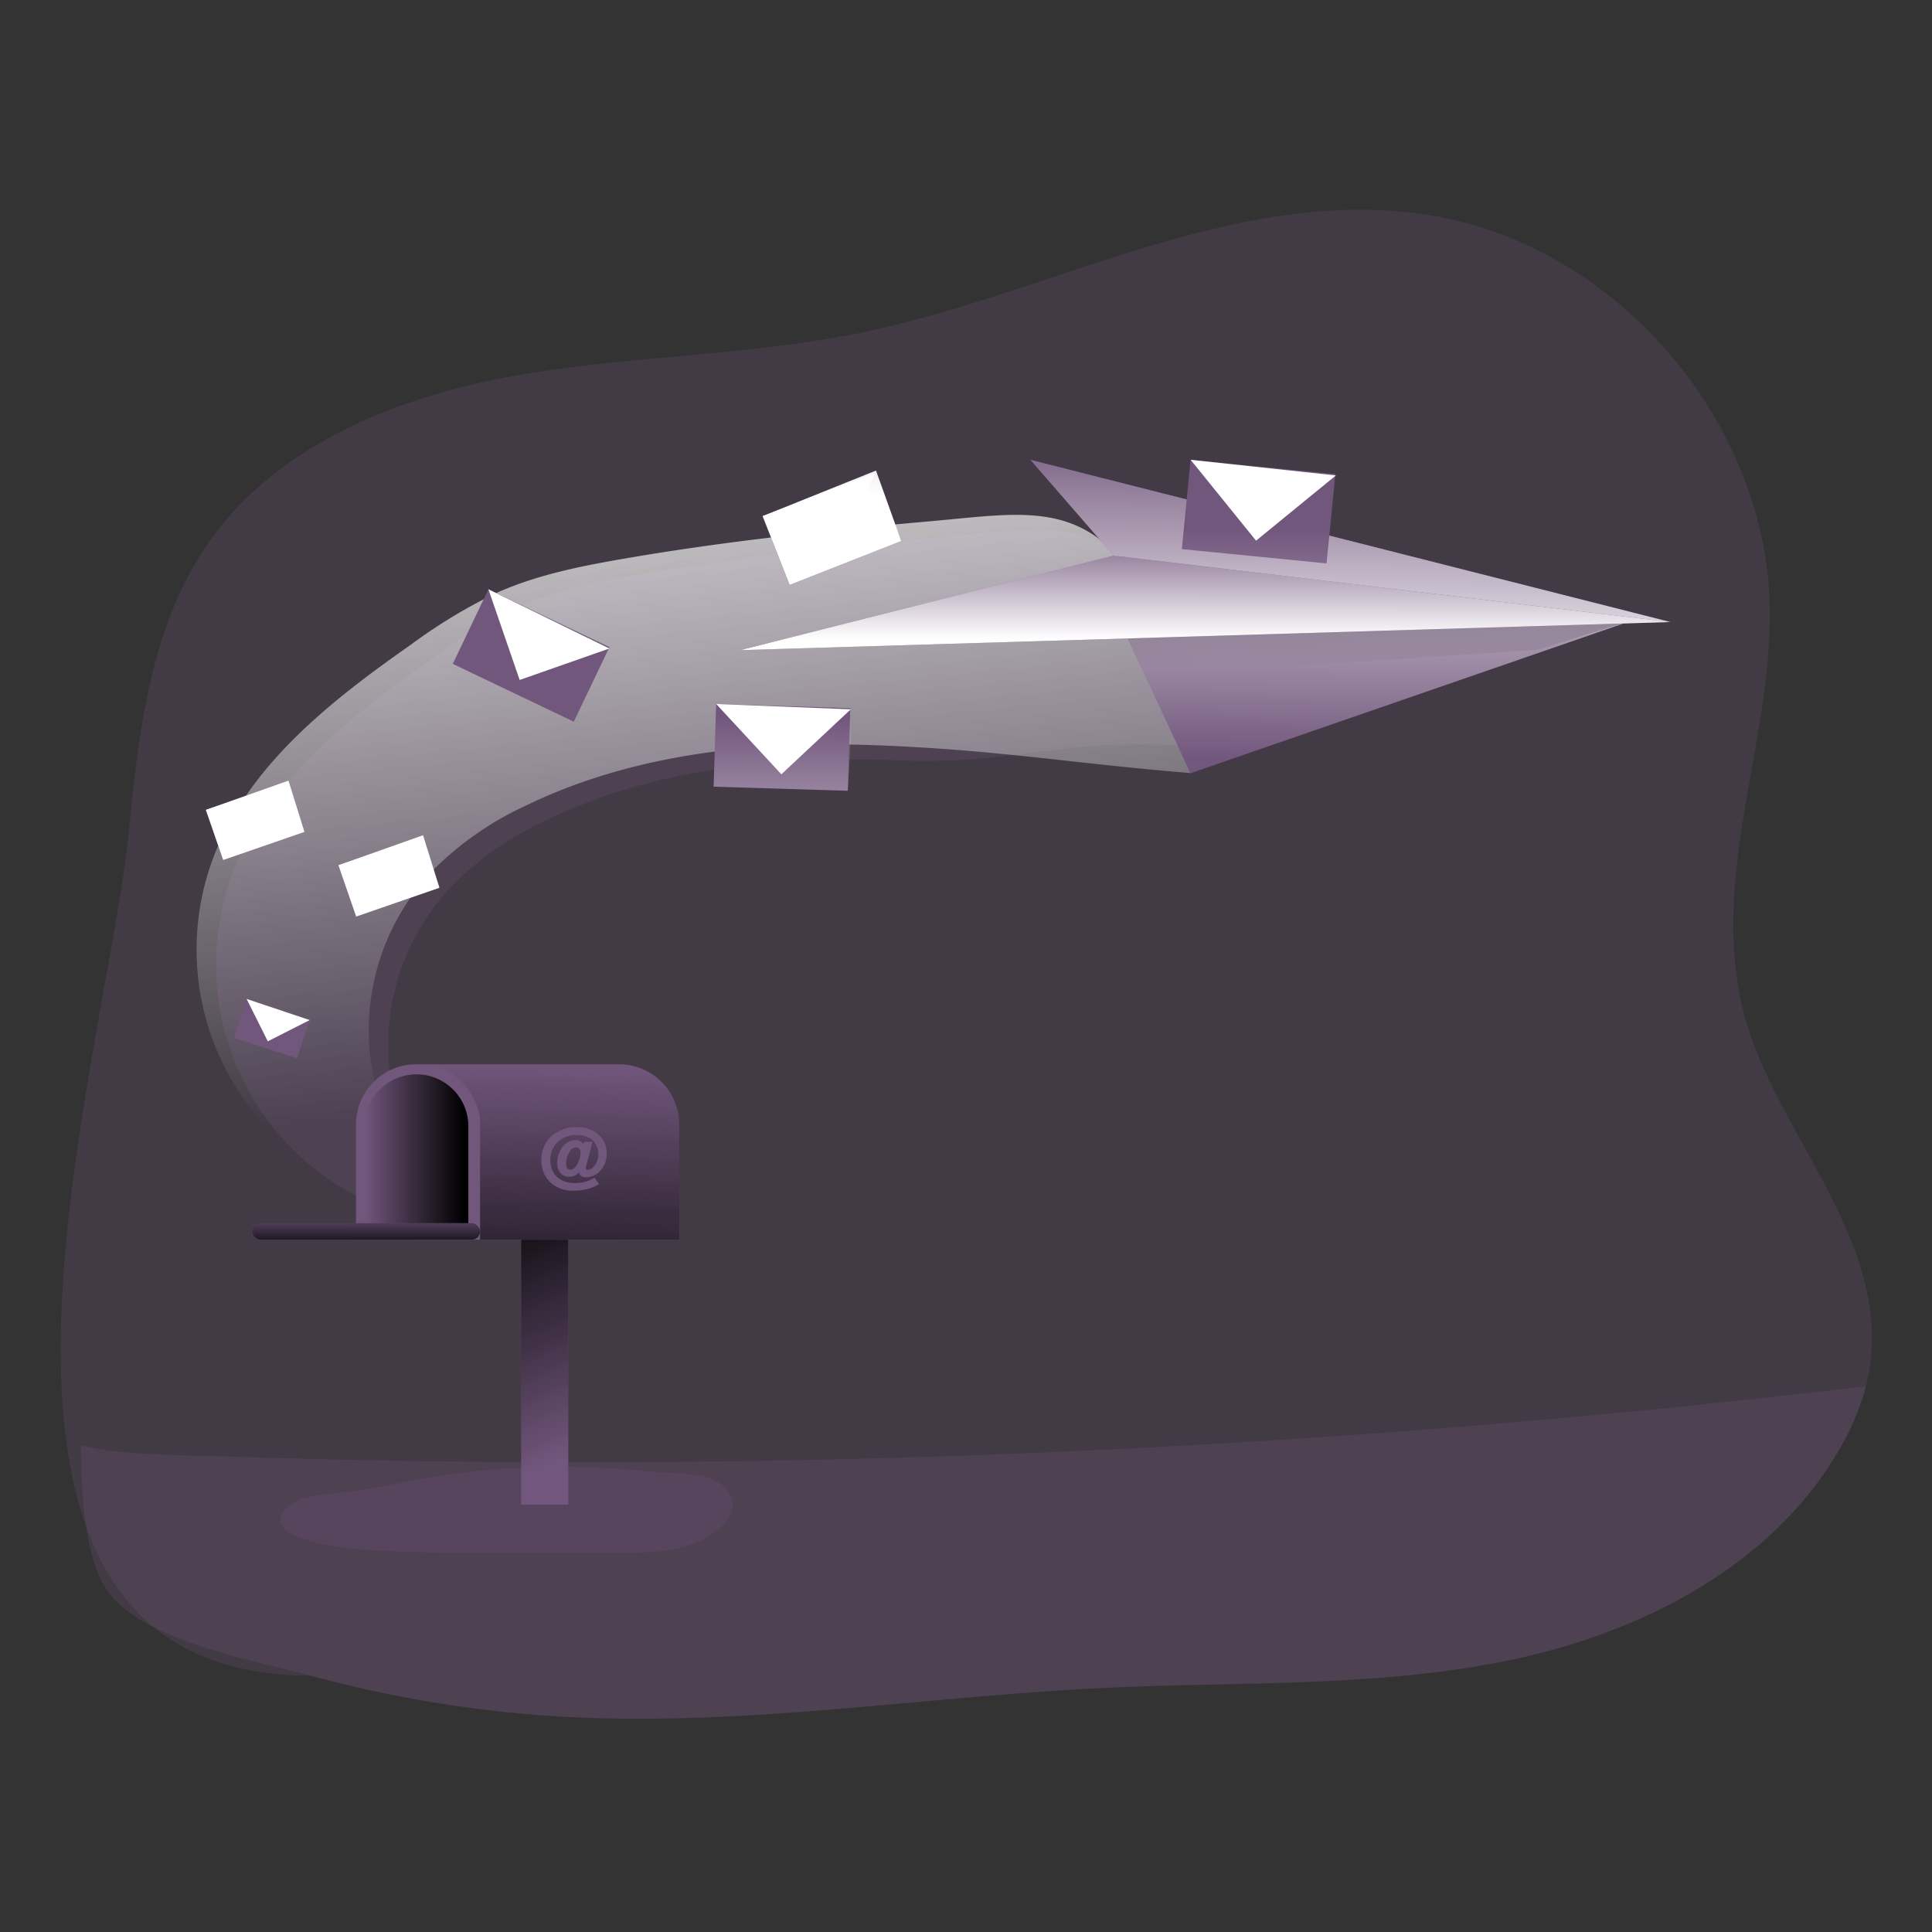 <svg height="350" viewBox="0 0 350 350" width="350" xmlns="http://www.w3.org/2000/svg" xmlns:xlink="http://www.w3.org/1999/xlink"><rect x="0" y="0" width="350" height="350" fill="#333333" stroke="none"/><linearGradient id="a" gradientUnits="objectBoundingBox" x1=".542" x2=".376" y1=".818" y2="-.389"><stop offset="0" stop-color="#fff" stop-opacity="0"/><stop offset=".95" stop-color="#fff"/></linearGradient><linearGradient id="b" gradientUnits="objectBoundingBox" x1=".526" x2=".451" y1=".869" y2="-.197"><stop offset="0" stop-color="#010101" stop-opacity="0"/><stop offset=".95" stop-color="#010101"/></linearGradient><linearGradient id="c" x1="-.001" x2="1.001" xlink:href="#b" y1=".5" y2=".5"/><linearGradient id="d" x1=".522" x2=".445" xlink:href="#b" y1="-.015" y2="1.815"/><linearGradient id="e" x1=".495" x2=".505" xlink:href="#b" y1="-.7" y2="1.727"/><linearGradient id="f" x1=".46" x2=".557" xlink:href="#a" y1=".922" y2="-1.272"/><linearGradient id="g" x1=".493" x2=".537" xlink:href="#b" y1=".888" y2="-4.631"/><linearGradient id="h" x1=".523" x2=".467" xlink:href="#a" y1="-.183" y2="1.485"/><linearGradient id="i" x1="-1.767" x2="-1.799" xlink:href="#a" y1=".137" y2="3.545"/><linearGradient id="j" x1="13.176" x2="13.143" xlink:href="#a" y1="-55.67" y2="-51.467"/><linearGradient id="k" x1="-7.976" x2="-8.003" xlink:href="#a" y1="6.885" y2="9.115"/><linearGradient id="l" x1="4.598" x2="4.562" xlink:href="#a" y1="-46.672" y2="-43.412"/><linearGradient id="m" x1="8.051" x2="8.023" xlink:href="#a" y1="-2.916" y2="-.53"/><linearGradient id="n" x1="32.442" x2="32.408" xlink:href="#a" y1="-30.418" y2="-26.956"/><linearGradient id="o" x1="8.398" x2="8.37" xlink:href="#a" y1="-3.316" y2="-.93"/><linearGradient id="p" x1="34.631" x2="34.597" xlink:href="#a" y1="-31.151" y2="-27.691"/><linearGradient id="q" x1="-11.759" x2="-11.787" xlink:href="#a" y1="12.327" y2="14.788"/><linearGradient id="r" x1="12.07" x2="12.036" xlink:href="#a" y1="-36.807" y2="-33.361"/><linearGradient id="s" x1="7.226" x2="7.198" xlink:href="#a" y1="-1.909" y2=".4"/><linearGradient id="t" x1="26.211" x2="26.176" xlink:href="#a" y1="-31.32" y2="-27.926"/><linearGradient id="u" x1="-3.034" x2="-3.064" xlink:href="#a" y1=".635" y2="3.732"/><linearGradient id="v" x1="10.98" x2="10.947" xlink:href="#a" y1="-50.594" y2="-46.63"/><linearGradient id="w" gradientUnits="objectBoundingBox" x1=".503" x2=".496" y1="-.339" y2="2.798"><stop offset="0" stop-color="#fff" stop-opacity="0"/><stop offset=".39" stop-color="#fff"/></linearGradient><path d="m0 0h350v350h-350z" fill="none"/><path d="m347.571 213.008a30.767 30.767 0 0 1 -.942 5.242 44.751 44.751 0 0 1 -4.74 11.3c-12.1 21.126-35.785 33.33-59.642 38.3s-48.473 3.9-72.826 5.022c-32.828 1.507-65.606 7.044-98.472 5.274a222.77 222.77 0 0 1 -46.081-7.465c-72.587 0-37.1-110.852-32.929-152.877 1.8-18.106 3.9-37.085 14.239-52.058 12.222-17.746 33.865-26.584 55.041-30.426s42.955-3.648 64.036-8.061c34.4-7.22 67.653-26.7 102.333-21.151 34.046 5.443 61.67 37.863 61.651 72.33 0 24.2-10.98 48.253-4.677 72.349 5.48 20.931 25.143 39.463 23.009 62.221z" fill="#72577d" opacity=".24" transform="translate(-8.611 32.873)"/><path d="m141.415 105.563c-7.841 1.362-15.727 2.97-22.965 6.278a97.378 97.378 0 0 0 -15.237 9.26c-14.7 10.3-29.739 22.124-35.911 38.987a47.217 47.217 0 0 0 43.84 63.409 41.982 41.982 0 0 1 -3.961-61.525 57.817 57.817 0 0 1 16.756-11.715c19.688-9.605 42.22-11.853 64.112-10.993s30.26-4.319 52.108-2.511c-4.878-12.142 2.467-14.9-4.47-26-10.2-16.323-21.195-13.573-38.591-12.054-18.634 1.691-37.255 3.662-55.681 6.864z" fill="#72577d" opacity=".24" transform="translate(-25.295 -1.516)"/><path d="m135.772 101.188c-7.841 1.362-15.727 2.97-22.965 6.278a97.321 97.321 0 0 0 -15.231 9.26c-14.7 10.309-29.739 22.13-35.9 38.993a47.217 47.217 0 0 0 43.834 63.409 41.975 41.975 0 0 1 -3.955-61.494 57.7 57.7 0 0 1 16.75-11.715c19.694-9.605 42.226-11.853 64.118-10.993s34.6 3.227 56.434 5.022c-4.878-12.142-1.883-22.444-8.789-33.544-10.2-16.323-21.189-13.573-38.585-12.054-18.664 1.665-37.283 3.636-55.711 6.838z" fill="url(#a)" transform="translate(-23.2 .103)"/><path d="m348.816 344.6a44.75 44.75 0 0 1 -4.74 11.3c-12.1 21.126-35.785 33.33-59.642 38.3s-48.473 3.9-72.826 5.022c-32.853 1.507-65.631 7.044-98.5 5.274a222.77 222.77 0 0 1 -46.081-7.465c-10.089-2.75-30.938-6.335-37.041-15.7-3.817-5.832-4.445-16.762-4.57-25.966 2.285.358 4.545.9 6.542 1.086 6.755.628 13.592.7 20.366.9q21.515.7 43.061.923 85.765.91 171.391-5.65 41.101-3.158 82.04-8.024z" fill="#72577d" opacity=".24" transform="translate(-10.773 -93.476)"/><path d="m94.404 219.871h8.544v52.711h-8.544z" fill="#72577d"/><path d="m0 0h8.544v52.711h-8.544z" fill="url(#b)" transform="translate(94.404 219.871)"/><path d="m163.366 262.6v20.887h-58.556v-20.887a10.886 10.886 0 0 1 10.9-10.88h36.764a10.892 10.892 0 0 1 10.892 10.88z" fill="#72577d" transform="translate(-40.321 -58.907)"/><path d="m97.047 249.48a9.417 9.417 0 0 1 9.417 9.417v20.416h-18.834v-20.4a9.417 9.417 0 0 1 9.417-9.43z" fill="url(#c)" transform="translate(-21.616 -54.853)"/><path d="m171.668 262.6v20.881h-36.08v-22.105a12.47 12.47 0 0 0 -8.488-9.656h33.669a10.892 10.892 0 0 1 10.899 10.88z" fill="url(#d)" transform="translate(-48.618 -58.907)"/><rect fill="#72577d" height="2.995" rx="1.497" width="41.285" x="45.686" y="221.585"/><rect fill="url(#e)" height="2.995" rx="1.497" transform="translate(45.686 221.585)" width="41.285"/><g fill="#72577d"><path d="m108.247 370.078c-4.979.891-9.913 2.04-14.942 2.511-3.265.314-6.868.477-9.235 2.75a3.139 3.139 0 0 0 -1.055 1.883c-.132 1.57 1.507 2.668 2.976 3.246 4.288 1.7 8.94 2.178 13.542 2.474 7.483.471 14.992.483 22.5.49h22.35c6.6 0 13.925-.27 18.652-4.872a5.845 5.845 0 0 0 1.921-3.334c.264-2.1-1.331-4.074-3.258-4.953-3.334-1.519-8.325-1.205-11.928-1.607q-7.126-.735-14.257-.841a145.379 145.379 0 0 0 -27.266 2.254z" opacity=".24" transform="translate(-32.207 -102.116)"/><path d="m167.607 272.513c-.082.27-.32 1.08-.389 1.375l-.8 2.957a1.349 1.349 0 0 0 -.056.4.308.308 0 0 0 .352.333 1.488 1.488 0 0 0 .835-.345 3.258 3.258 0 0 0 1.08-2.511 3.327 3.327 0 0 0 -1.532-2.888 4.721 4.721 0 0 0 -2.386-.559 4.468 4.468 0 0 0 -4.784 4.5c0 2.618 1.777 4.206 4.464 4.206a7.221 7.221 0 0 0 2.04-.3 5.9 5.9 0 0 0 1.494-.7l.81 1.174a6.649 6.649 0 0 1 -1.664.772 9.743 9.743 0 0 1 -2.825.421 5.952 5.952 0 0 1 -4.395-1.582 5.481 5.481 0 0 1 -1.544-3.943 5.745 5.745 0 0 1 1.626-4.156 6.567 6.567 0 0 1 4.9-1.827c3.108 0 5.318 2 5.318 4.784a4.483 4.483 0 0 1 -1.256 3.208 3.553 3.553 0 0 1 -2.511 1.092 1.318 1.318 0 0 1 -1.143-.521.847.847 0 0 1 -.119-.408 2.178 2.178 0 0 1 -1.789.835c-1.318 0-2.153-.986-2.153-2.511 0-2.248 1.475-4.112 3.246-4.112a1.475 1.475 0 0 1 1.482.747l.132-.471zm-2.744 3.961a5.022 5.022 0 0 0 .527-2.053c0-.546-.3-.923-.772-.923a1.544 1.544 0 0 0 -1.306.961 4.633 4.633 0 0 0 -.534 2c0 .709.27 1.08.778 1.08s.956-.387 1.307-1.065z" transform="translate(-60.233 -65.649)"/><path d="m400.276 117.59-81.7 28.258-12.496-26.948z" transform="translate(-102.921 -5.764)"/></g><path d="m400.276 117.59-81.7 28.258-12.496-26.948z" fill="url(#f)" transform="translate(-102.921 -5.764)"/><path d="m310.242 128.219 71.162-4.727 18.872-5.9-94.2 1.306z" fill="url(#g)" transform="translate(-102.921 -5.764)"/><path d="m279.8 72.14 115.944 29.394-100.858-12.034z" fill="#72577d" transform="translate(-93.14 11.152)"/><path d="m196.13 116.917 67.615-17.127 100.855 12.035z" fill="#72577d" transform="translate(-61.999 .861)"/><path d="m279.8 72.14 115.944 29.394-100.858-12.034z" fill="url(#h)" transform="translate(-93.14 11.152)"/><path d="m0 0h24.302v14.979h-24.302z" fill="#72577d" transform="matrix(1 .031 -.031 1 129.738 127.536)"/><path d="m212.71 158.324-24.29-.741.452-14.973 24.767.559z" fill="url(#i)" transform="translate(-59.129 -15.076)"/><path d="m189.14 142.61 11.809 12.738 12.569-11.771z" fill="url(#j)" transform="translate(-59.397 -15.076)"/><path d="m0 0h24.302v14.979h-24.302z" fill="#72577d" transform="matrix(.902 .431 -.431 .902 88.481 106.757)"/><path d="m135.043 133.521-21.923-10.491 6.466-13.51 22.425 10.516z" fill="url(#k)" transform="translate(-31.103 -2.761)"/><path d="m123.42 109.52 5.657 16.423 16.248-5.7z" fill="url(#l)" transform="translate(-34.937 -2.761)"/><path d="m0 0h15.959v9.838h-15.959z" fill="#72577d" transform="matrix(.945 -.327 .327 .945 61.307 156.737)"/><path d="m98.431 190-15.086 5.217-3.214-9.3 15.331-5.437z" fill="url(#m)" transform="translate(-18.824 -29.171)"/><path d="m80.13 186.118 10.221 5.06 4.966-10.158z" fill="url(#n)" transform="translate(-18.824 -29.372)"/><path d="m0 0h15.588v9.605h-15.588z" fill="#72577d" transform="matrix(.945 -.327 .327 .945 37.295 146.722)"/><path d="m59.747 174.018-14.728 5.091-3.139-9.078 14.967-5.311z" fill="url(#o)" transform="translate(-4.588 -23.306)"/><path d="m41.88 170.229 9.982 4.947 4.847-9.926z" fill="url(#p)" transform="translate(-4.588 -23.503)"/><path d="m0 0h12.01v7.402h-12.01z" fill="#72577d" transform="matrix(.951 .309 -.309 .951 44.679 180.967)"/><path d="m61.41 238.468-11.42-3.7 2.291-7.044 11.665 3.691z" fill="url(#q)" transform="translate(-7.606 -46.754)"/><path d="m53.64 227.72 3.836 7.678 7.59-3.848z" fill="url(#r)" transform="translate(-8.965 -46.754)"/><path d="m0 0h21.716v13.385h-21.716z" fill="#72577d" transform="matrix(.931 -.366 .366 .931 138.159 93.499)"/><path d="m227.652 88.02-20.209 7.948-4.9-12.456 20.536-8.262z" fill="url(#s)" transform="translate(-64.384 9.994)"/><path d="m202.54 83.791 14.188 6.3 6.172-14.091z" fill="url(#t)" transform="translate(-64.384 9.715)"/><path d="m0 0h26.355v16.248h-26.355z" fill="#72577d" transform="matrix(.995 .098 -.098 .995 215.69 83.308)"/><path d="m349.746 90.9-26.236-2.58 1.59-16.17 26.751 2.423z" fill="url(#u)" transform="translate(-109.409 11.148)"/><path d="m326.05 72.15 11.85 14.65 14.458-11.815z" fill="url(#v)" transform="translate(-110.354 11.148)"/><path d="m196.13 116.917 67.615-17.127 100.855 12.035z" fill="url(#w)" transform="translate(-61.999 .861)"/></svg>